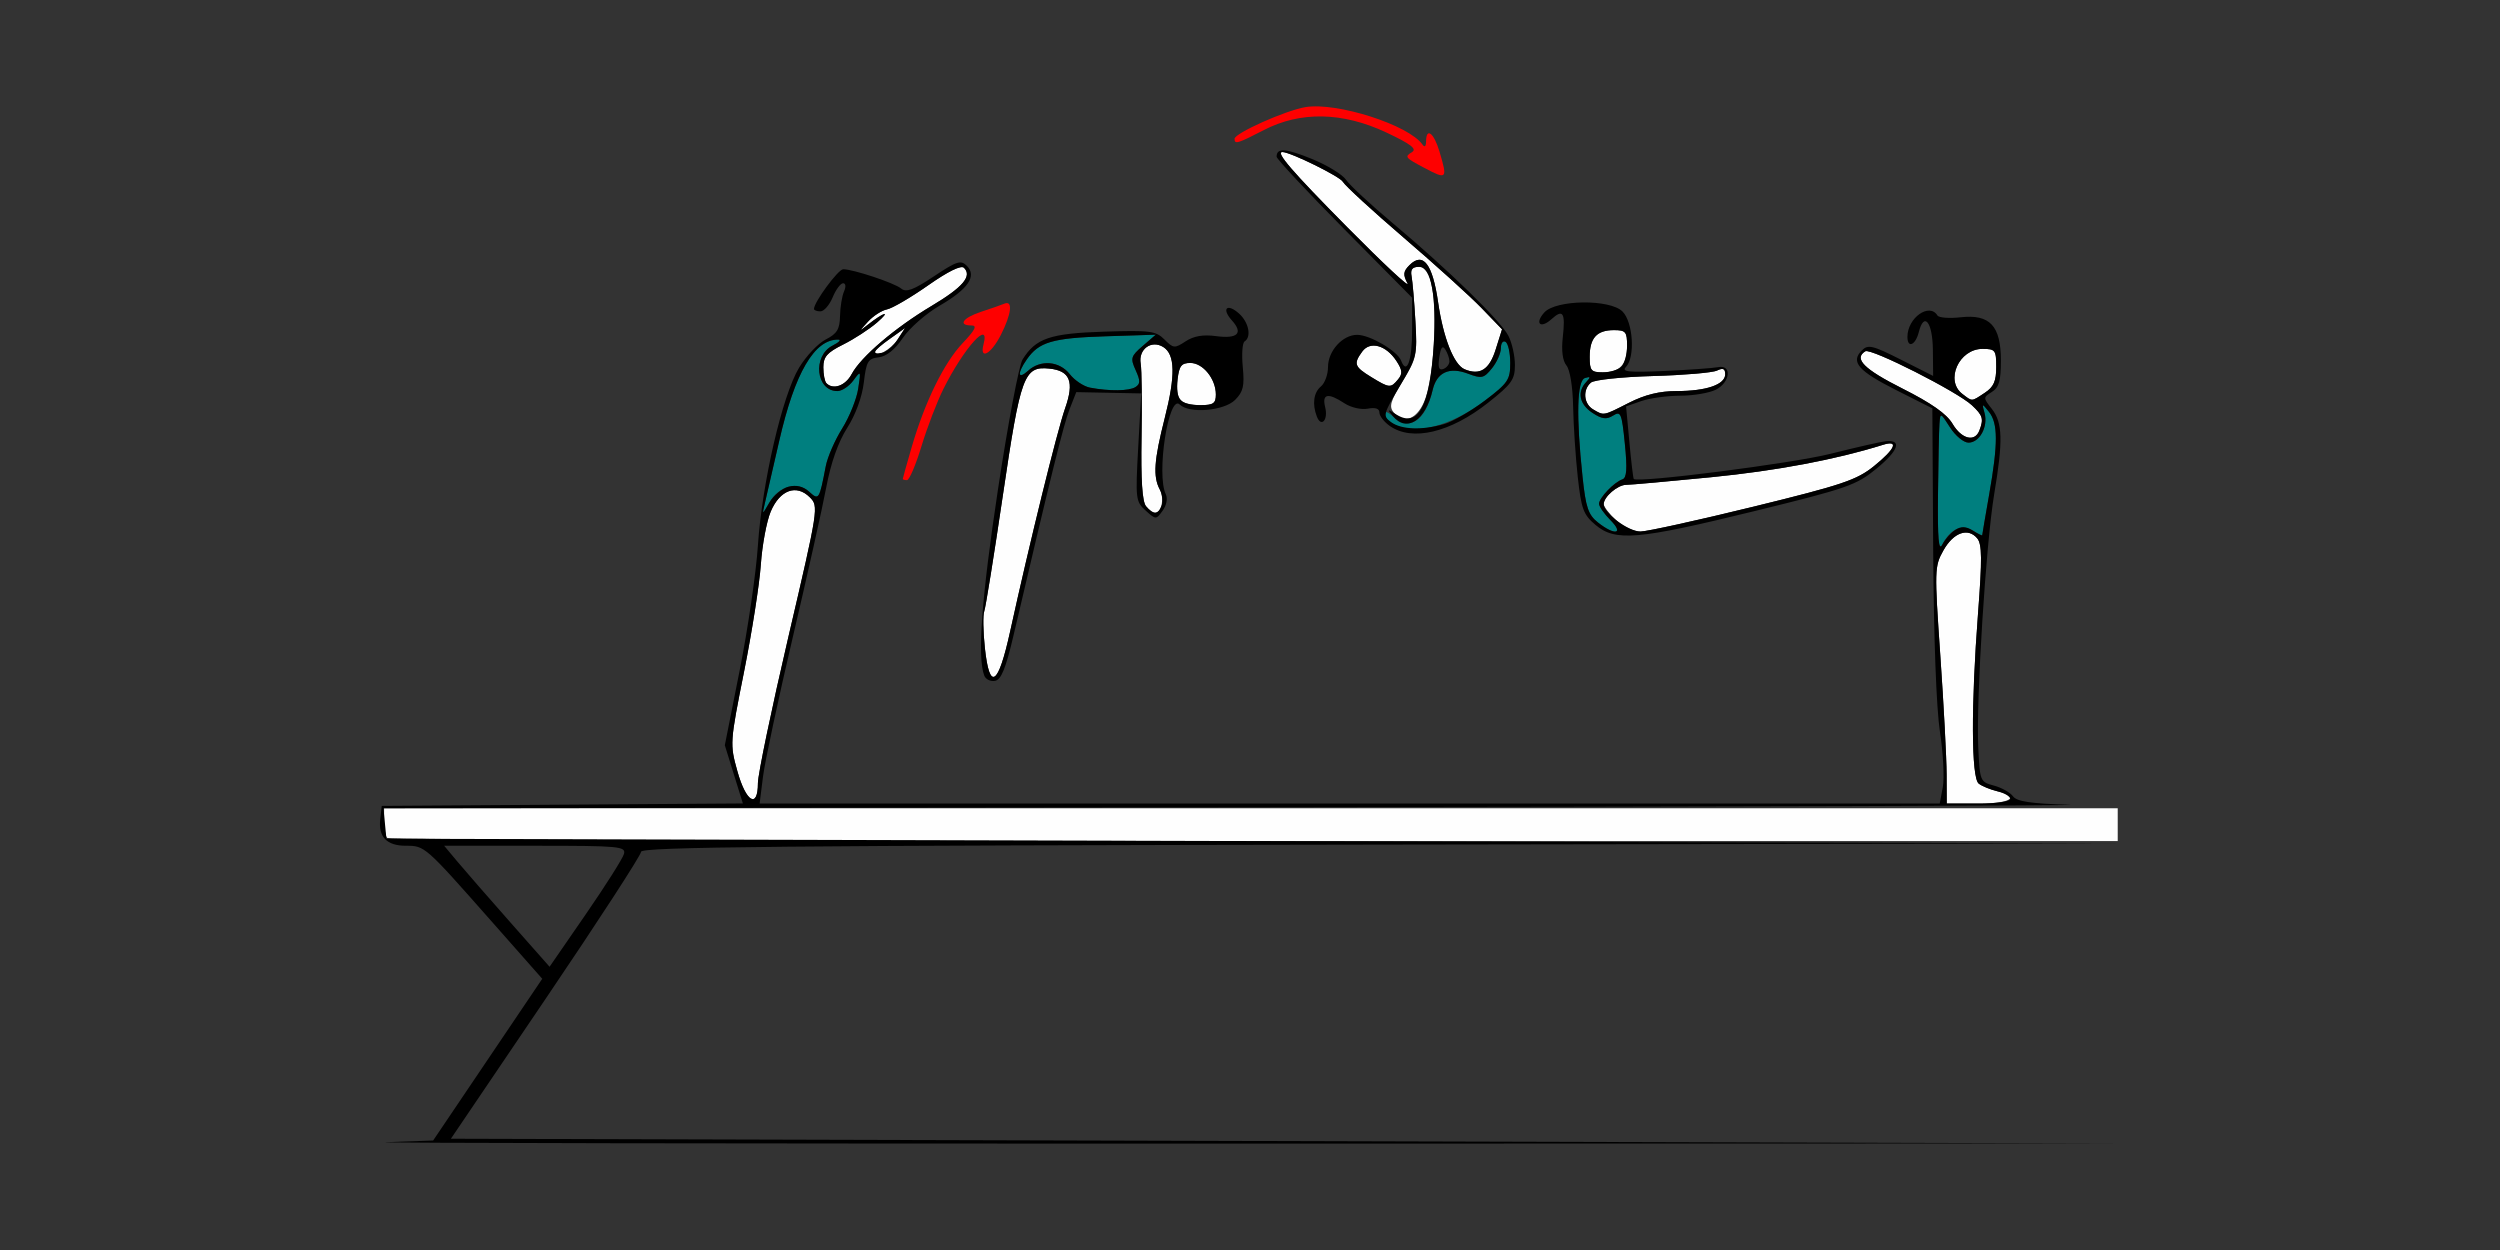 <?xml version="1.0" encoding="UTF-8" standalone="no"?>
<!-- Created with Inkscape (http://www.inkscape.org/) -->

<svg
   xmlns:dc="http://purl.org/dc/elements/1.1/"
   xmlns:cc="http://creativecommons.org/ns#"
   xmlns:rdf="http://www.w3.org/1999/02/22-rdf-syntax-ns#"
   xmlns:svg="http://www.w3.org/2000/svg"
   xmlns="http://www.w3.org/2000/svg"
   xmlns:sodipodi="http://sodipodi.sourceforge.net/DTD/sodipodi-0.dtd"
   xmlns:inkscape="http://www.inkscape.org/namespaces/inkscape"
   id="svg3366"
   version="1.1"
   inkscape:version="0.91 r13725"
   width="500"
   height="250"
   viewBox="0 0 500 250"
   sodipodi:docname="bb850102.svg">
  <rect x="0" y="0" width="500" height="250" fill="#333333" stroke="none"/>
  <defs
     id="defs3370" />
  <sodipodi:namedview
     pagecolor="#ffffff"
     bordercolor="#666666"
     borderopacity="1"
     objecttolerance="10"
     gridtolerance="10"
     guidetolerance="10"
     inkscape:pageopacity="0"
     inkscape:pageshadow="2"
     inkscape:window-width="1722"
     inkscape:window-height="832"
     id="namedview3368"
     showgrid="false"
     inkscape:zoom="1.973357"
     inkscape:cx="120.3077"
     inkscape:cy="103.54644"
     inkscape:window-x="0"
     inkscape:window-y="0"
     inkscape:window-maximized="0"
     inkscape:current-layer="svg3366" />
  <g
     id="g3376"
     transform="translate(62.797,9.776)">
    <path
       style="fill:#fefefe"
       d="m 14.642,157.812 c -0.343,-0.344 -0.623,-1.82 -0.623,-3.281 l 0,-2.656 173.364,0 173.364,0 0,3.281 0,3.281 -172.741,0 c -95.008,0 -173.022,-0.281 -173.364,-0.625 z M 326.527,145.078 c -0.012,-3.223 -0.577,-13.875 -1.255,-23.672 -1.192,-17.21 -1.171,-17.923 0.607,-21.094 2.022,-3.605 4.934,-4.637 6.782,-2.403 0.949,1.147 0.979,4.173 0.152,14.948 -1.416,18.435 -1.36,32.908 0.131,34.086 0.643,0.508 2.325,1.2 3.738,1.539 4.71,1.129 2.667,2.455 -3.782,2.455 l -6.352,0 -0.022,-5.859 z M 84.683,144.479 c -1.522,-5.443 -1.503,-5.725 1.331,-19.922 1.582,-7.921 3.092,-17.565 3.357,-21.432 0.265,-3.867 1.15,-8.622 1.967,-10.567 1.828,-4.348 5.145,-5.564 7.832,-2.869 1.783,1.789 1.732,2.122 -4.291,27.916 -3.352,14.358 -6.095,27.521 -6.095,29.25 0,5.191 -2.369,3.819 -4.102,-2.376 z m 49.486,-24.736 c -0.345,-3.235 -0.399,-6.505 -0.118,-7.266 0.28,-0.761 1.962,-11.239 3.738,-23.283 3.523,-23.899 4.209,-25.769 9.265,-25.255 4.177,0.424 5.049,2.621 3.163,7.969 -1.572,4.458 -7.12,26.98 -10.982,44.576 -2.401,10.94 -4.128,12.051 -5.066,3.259 z M 260.417,94.264 c -1.36,-1.264 -2.473,-2.711 -2.473,-3.214 0,-1.46 2.794,-3.862 4.493,-3.862 0.855,0 8.492,-0.683 16.97,-1.519 13.05,-1.286 24.978,-3.533 34.379,-6.479 3.267,-1.024 2.493,0.806 -1.807,4.273 -3.438,2.771 -6.344,3.748 -24.065,8.09 -11.085,2.716 -21.251,4.954 -22.589,4.974 -1.338,0.02 -3.546,-0.999 -4.907,-2.263 z m -94.008,-2.792 c -0.759,-0.918 -1.042,-5.283 -0.896,-13.828 0.117,-6.868 0.039,-13.487 -0.173,-14.708 -0.499,-2.867 2.143,-4.798 4.52,-3.305 2.376,1.493 2.46,5.685 0.284,14.234 -2.138,8.399 -2.365,11.674 -0.988,14.254 0.951,1.782 0.382,4.694 -0.917,4.694 -0.396,0 -1.219,-0.603 -1.829,-1.341 z M 327.704,74.976 c -1.159,-1.969 -4.225,-4.124 -10.015,-7.041 -7.713,-3.886 -9.801,-5.984 -7.422,-7.458 1.107,-0.687 18.408,8.077 21.322,10.801 2.188,2.045 2.384,2.708 1.487,5.052 -0.911,2.383 -3.567,1.713 -5.373,-1.354 z M 215.945,72.725 c -0.979,-1.183 -0.674,-2.255 1.785,-6.263 2.794,-4.555 2.942,-5.248 2.557,-11.977 -0.225,-3.928 -0.571,-7.986 -0.768,-9.017 -0.261,-1.363 0.144,-1.875 1.484,-1.875 1.447,0 2.01,0.908 2.62,4.219 1.013,5.505 0.311,17.28 -1.313,22.031 -1.401,4.097 -4.28,5.401 -6.364,2.882 z m 39.896,-0.613 c -1.915,-1.119 -2.148,-3.956 -0.442,-5.377 0.657,-0.547 6.229,-1.134 12.383,-1.305 6.154,-0.171 11.925,-0.664 12.825,-1.096 1.209,-0.58 1.636,-0.386 1.636,0.745 0,2.061 -3.753,3.358 -9.716,3.358 -3.396,0 -6.346,0.725 -9.519,2.34 -5.225,2.659 -4.98,2.613 -7.168,1.335 z M 173.272,70.313 c -0.514,-0.515 -0.762,-2.414 -0.552,-4.219 0.315,-2.704 0.766,-3.282 2.563,-3.282 2.514,0 5.091,3.191 5.091,6.302 0,1.791 -0.498,2.135 -3.084,2.135 -1.696,0 -3.504,-0.422 -4.018,-0.937 z M 329.673,69.007 C 326.156,66.329 328.984,60 333.698,60 c 2.573,0 2.751,0.236 2.751,3.642 0,2.837 -0.509,3.977 -2.304,5.156 -2.718,1.787 -2.419,1.773 -4.472,0.209 z M 102.492,66.875 c -0.343,-0.344 -0.623,-1.783 -0.623,-3.198 0,-2.091 0.744,-2.943 3.972,-4.552 2.185,-1.089 5.234,-3.071 6.776,-4.405 2.886,-2.497 1.462,-2.142 -1.869,0.466 -1.789,1.4 -1.787,1.373 0.043,-0.628 1.052,-1.15 2.764,-2.256 3.804,-2.457 1.041,-0.201 4.732,-2.357 8.202,-4.79 4.034,-2.829 6.634,-4.1 7.208,-3.524 1.665,1.67 -0.22,3.886 -6.483,7.621 -7.33,4.372 -14.143,10.184 -15.985,13.636 -1.239,2.323 -3.674,3.207 -5.045,1.832 z M 211.449,65.635 c -3.384,-2.069 -3.587,-2.648 -1.798,-5.102 1.577,-2.163 4.77,-1.282 6.84,1.887 1.197,1.833 1.261,2.551 0.328,3.679 -1.48,1.789 -1.723,1.768 -5.37,-0.463 z m 18.672,-1.558 c -2.133,-0.892 -4.268,-6.285 -5.288,-13.358 -1.116,-7.74 -3.011,-10.198 -5.747,-7.454 -1.241,1.245 -1.31,1.891 -0.388,3.619 0.617,1.157 -4.809,-3.896 -12.058,-11.228 -11.108,-11.236 -14.398,-15.054 -12.947,-15.027 1.628,0.03 11.485,4.882 12.078,5.945 0.437,0.784 5.942,5.84 12.232,11.235 6.29,5.395 13.276,11.715 15.523,14.043 l 4.086,4.234 -1.283,4.066 c -1.267,4.016 -3.148,5.205 -6.209,3.925 z m 25.02,-2.484 c 0,-3.784 1.419,-5.344 4.86,-5.344 2.337,0 2.617,0.33 2.617,3.094 0,3.784 -1.419,5.344 -4.86,5.344 -2.337,0 -2.617,-0.33 -2.617,-3.094 z M 112.15,60.601 c 0,-0.261 1.367,-1.443 3.037,-2.627 l 3.037,-2.154 -1.514,2.324 c -1.321,2.029 -4.561,3.774 -4.561,2.457 z"
       id="path3386"
       inkscape:connector-curvature="0" />
    <path
       style="fill:#007f7f"
       d="m 324.8,89.211 c 0.066,-6.527 0.198,-12.922 0.293,-14.211 0.17,-2.313 0.198,-2.304 2.118,0.703 1.07,1.676 2.73,3.047 3.69,3.047 2.214,0 3.955,-3.192 3.216,-5.895 -0.553,-2.02 -0.529,-2.026 0.883,-0.254 1.817,2.28 1.829,6.324 0.048,16.461 -0.77,4.383 -1.4,8.078 -1.401,8.211 -7e-4,0.133 -0.844,-0.286 -1.874,-0.931 -2.186,-1.369 -4.551,-0.285 -6.115,2.804 -0.726,1.433 -0.947,-1.132 -0.858,-9.936 z m -67.991,5.52 c -1.956,-1.544 -2.444,-2.983 -3.097,-9.141 -1.294,-12.201 -1.118,-19.266 0.494,-19.765 1.131,-0.35 1.177,-0.194 0.234,0.808 -1.865,1.983 -1.362,4.447 1.26,6.17 1.895,1.246 2.799,1.364 4.116,0.539 1.549,-0.971 1.742,-0.508 2.359,5.653 0.502,5.019 0.378,6.808 -0.494,7.1 -1.644,0.55 -4.671,3.715 -4.671,4.886 0,0.539 1.032,2.016 2.294,3.281 2.761,2.77 0.871,3.125 -2.494,0.469 z M 90.161,90.938 c 0.302,-1.289 1.614,-6.984 2.915,-12.656 3.1,-13.51 7.007,-20.196 11.769,-20.142 0.676,0.008 0.178,0.545 -1.107,1.194 -4.079,2.06 -3.356,9.105 0.935,9.105 0.902,0 2.339,-0.949 3.193,-2.109 1.519,-2.065 1.54,-2.03 0.977,1.641 -0.316,2.062 -1.762,5.648 -3.213,7.969 -1.451,2.32 -2.922,5.695 -3.269,7.5 -1.306,6.788 -1.378,6.897 -3.343,5.114 -2.349,-2.132 -6.03,-1.128 -7.927,2.164 -1.455,2.524 -1.47,2.528 -0.93,0.222 z M 215.654,74.925 c -0.9,-0.526 -1.636,-1.422 -1.636,-1.992 0,-0.57 0.769,-0.338 1.709,0.515 3.384,3.072 6.568,0.997 8.004,-5.218 0.818,-3.538 3.311,-4.693 7.066,-3.274 2.744,1.037 3.168,0.942 4.798,-1.075 0.983,-1.217 1.788,-3.035 1.788,-4.04 0,-1.005 0.421,-1.566 0.935,-1.247 0.514,0.319 0.935,2.228 0.935,4.244 0,3.336 -0.452,4.006 -5.04,7.481 -6.942,5.258 -14.312,7.087 -18.558,4.606 z m -60.448,-7.171 c -1.249,-0.236 -3.067,-1.444 -4.04,-2.685 -2.076,-2.648 -5.845,-2.966 -8.336,-0.705 -2.087,1.895 -2.239,0.562 -0.259,-2.273 2.424,-3.472 5.128,-4.267 15.674,-4.607 l 10.118,-0.327 -2.606,2.249 c -2.395,2.067 -2.51,2.46 -1.424,4.852 0.961,2.115 0.955,2.748 -0.034,3.377 -1.265,0.805 -5.186,0.856 -9.094,0.119 z"
       id="path3382"
       inkscape:connector-curvature="0" />
    <path
       style="fill:#fe0000"
       d="m 117.757,86.013 c 0,-0.131 0.798,-2.978 1.773,-6.328 2.648,-9.098 6.479,-16.914 10.222,-20.856 2.493,-2.626 2.935,-3.516 1.746,-3.516 -2.792,0 -1.711,-1.539 1.913,-2.725 1.928,-0.631 4.03,-1.365 4.673,-1.633 1.74,-0.724 1.42,2.063 -0.72,6.27 -1.964,3.862 -4.301,5.107 -3.449,1.838 1.33,-5.101 -3.956,0.786 -8.019,8.93 -1.293,2.591 -3.273,7.759 -4.401,11.484 -1.128,3.725 -2.43,6.773 -2.894,6.773 -0.464,0 -0.844,-0.107 -0.844,-0.237 z m 104.206,-62.268 c -3.779,-2.011 -3.888,-2.158 -2.333,-3.122 1.004,-0.623 -0.321,-1.624 -5.167,-3.903 -8.733,-4.107 -17.151,-4.276 -24.478,-0.49 -5.293,2.735 -5.872,2.908 -5.872,1.754 0,-1.113 10.166,-5.661 14.157,-6.333 6.271,-1.057 20.723,3.573 23.446,7.511 0.409,0.592 0.692,0.33 0.701,-0.648 0.025,-2.891 1.553,-1.756 2.67,1.984 1.666,5.58 1.529,5.722 -3.123,3.246 z"
       id="path3380"
       inkscape:connector-curvature="0" />
    <path
       style="fill:#000000"
       d="m 14.486,218.652 9.346,-0.328 10.91,-16.171 10.91,-16.171 -10.293,-11.662 C 22.19,159.397 22.165,159.375 18.378,159.375 c -3.834,0 -5.535,-1.769 -5.128,-5.334 l 0.301,-2.635 36.114,-0.245 36.114,-0.245 -1.806,-5.821 -1.806,-5.821 2.981,-15.027 c 1.64,-8.265 3.274,-19.457 3.632,-24.871 0.829,-12.534 4.888,-30.07 8.246,-35.625 1.403,-2.32 3.802,-4.857 5.332,-5.636 2.256,-1.15 2.795,-2.036 2.85,-4.688 0.037,-1.798 0.398,-4.008 0.801,-4.911 0.424,-0.95 0.345,-1.641 -0.188,-1.641 -0.507,0 -1.444,1.266 -2.083,2.812 -0.639,1.547 -1.741,2.812 -2.45,2.812 -0.709,0 -1.288,-0.219 -1.288,-0.487 0,-1.364 4.854,-7.949 5.853,-7.94 2.04,0.018 10.255,2.756 11.581,3.86 0.998,0.831 2.443,0.294 6.525,-2.425 4.621,-3.078 5.406,-3.328 6.621,-2.109 2.048,2.055 0.251,4.662 -5.516,8.002 -2.677,1.55 -5.959,4.436 -7.293,6.413 -1.578,2.338 -3.267,3.693 -4.834,3.878 -2.144,0.253 -2.469,0.804 -2.967,5.024 -0.34,2.883 -1.643,6.444 -3.327,9.09 -1.796,2.824 -3.263,6.983 -4.18,11.851 -0.777,4.125 -3.791,17.625 -6.697,30 -2.906,12.375 -5.589,24.926 -5.961,27.891 l -0.677,5.391 118.01,0 118.01,0 0.616,-3.292 c 0.339,-1.81 0.082,-6.768 -0.569,-11.016 -0.725,-4.729 -1.25,-18.776 -1.353,-36.228 l -0.168,-28.505 -7.206,-3.637 c -7.628,-3.85 -9.192,-5.648 -6.909,-7.939 1.249,-1.253 2.114,-1.05 7.838,1.84 l 6.434,3.249 -0.052,-5.222 c -0.055,-5.552 -1.775,-7.708 -2.819,-3.535 -0.658,2.631 -2.27,3.301 -2.27,0.942 0,-3.791 4.381,-6.907 6.005,-4.271 0.279,0.453 2.358,0.615 4.619,0.359 5.868,-0.664 8.068,1.696 8.068,8.653 0,4.063 -0.379,5.385 -1.796,6.273 -1.772,1.11 -1.772,1.156 0,3.416 2.15,2.742 2.247,6.343 0.456,17.038 -1.652,9.866 -3.627,41.166 -3.189,50.561 0.319,6.846 0.373,6.98 3.127,7.716 1.541,0.412 3.259,1.375 3.817,2.141 0.763,1.047 3.538,1.467 11.216,1.695 5.611,0.167 -67.944,0.393 -163.456,0.502 l -173.657,0.199 0.293,3.047 0.293,3.047 173.364,0.472 173.364,0.472 -147.897,0.231 c -119.745,0.187 -147.897,0.46 -147.897,1.436 0,0.663 -8.558,13.846 -19.018,29.297 l -19.018,28.092 166.915,0.473 166.915,0.473 -178.037,0.033 c -97.921,0.018 -173.832,-0.115 -168.692,-0.295 z m 47.509,-57.636 c 0.415,-1.522 -0.872,-1.641 -17.758,-1.641 l -18.205,0 2.638,3.154 c 1.451,1.734 6.195,7.18 10.542,12.1 l 7.904,8.947 7.215,-10.46 c 3.968,-5.753 7.417,-11.198 7.663,-12.1 z M 339.252,150.018 c 0,-0.506 -1.157,-1.197 -2.57,-1.536 -1.414,-0.339 -3.096,-1.031 -3.738,-1.539 -1.491,-1.178 -1.546,-15.651 -0.131,-34.086 0.827,-10.775 0.797,-13.802 -0.152,-14.948 -1.848,-2.234 -4.76,-1.202 -6.782,2.403 -1.778,3.17 -1.799,3.883 -0.607,21.094 0.678,9.797 1.243,20.449 1.255,23.672 l 0.022,5.859 6.352,0 c 3.529,0 6.352,-0.409 6.352,-0.92 z M 88.785,146.855 c 0,-1.73 2.743,-14.892 6.095,-29.25 6.022,-25.794 6.074,-26.127 4.291,-27.916 -2.686,-2.695 -6.004,-1.48 -7.832,2.869 -0.818,1.945 -1.703,6.7 -1.967,10.567 -0.265,3.867 -1.775,13.512 -3.357,21.432 -2.835,14.197 -2.854,14.479 -1.331,19.922 1.733,6.195 4.102,7.567 4.102,2.376 z M 328.268,96.193 c 1.203,-0.754 2.125,-0.714 3.505,0.15 1.03,0.645 1.873,1.064 1.874,0.931 7e-4,-0.133 0.631,-3.828 1.401,-8.211 1.78,-10.137 1.768,-14.182 -0.048,-16.461 -1.412,-1.772 -1.435,-1.765 -0.883,0.254 0.74,2.703 -1.001,5.895 -3.216,5.895 -0.959,0 -2.62,-1.371 -3.69,-3.047 -1.92,-3.007 -1.947,-3.016 -2.118,-0.703 -0.095,1.289 -0.227,7.684 -0.293,14.211 -0.089,8.804 0.132,11.369 0.858,9.936 0.538,-1.062 1.712,-2.391 2.61,-2.954 z M 94.921,87.557 c 1.564,-0.394 2.935,-0.061 4.097,0.994 1.965,1.784 2.036,1.675 3.343,-5.114 0.347,-1.805 1.818,-5.18 3.269,-7.5 1.451,-2.32 2.896,-5.906 3.213,-7.969 0.563,-3.671 0.542,-3.705 -0.977,-1.641 -0.854,1.16 -2.29,2.109 -3.193,2.109 -4.291,0 -5.014,-7.045 -0.935,-9.105 1.285,-0.649 1.783,-1.186 1.107,-1.194 -4.762,-0.054 -8.669,6.633 -11.769,20.142 -1.302,5.672 -2.613,11.367 -2.915,12.656 -0.54,2.305 -0.524,2.301 0.93,-0.222 0.814,-1.411 2.537,-2.833 3.83,-3.158 z M 333.078,76.33 c 0.896,-2.343 0.701,-3.006 -1.487,-5.052 -2.915,-2.724 -20.215,-11.488 -21.322,-10.801 -2.379,1.475 -0.291,3.573 7.422,7.458 5.79,2.917 8.855,5.072 10.015,7.041 1.806,3.068 4.462,3.737 5.373,1.354 z m 1.067,-7.531 c 1.794,-1.179 2.304,-2.32 2.304,-5.156 0,-3.406 -0.178,-3.642 -2.751,-3.642 -4.714,0 -7.542,6.329 -4.025,9.007 2.053,1.564 1.754,1.578 4.472,-0.209 z m -226.608,-3.755 c 1.842,-3.452 8.655,-9.265 15.985,-13.636 6.263,-3.735 8.148,-5.951 6.483,-7.621 -0.574,-0.576 -3.174,0.695 -7.208,3.524 -3.47,2.434 -7.161,4.589 -8.202,4.79 -1.041,0.201 -2.753,1.307 -3.804,2.457 -1.83,2.002 -1.832,2.029 -0.043,0.628 3.331,-2.608 4.755,-2.963 1.869,-0.466 -1.542,1.334 -4.591,3.316 -6.776,4.405 -3.228,1.609 -3.972,2.461 -3.972,4.552 0,1.415 0.28,2.854 0.623,3.198 1.371,1.375 3.805,0.491 5.045,-1.832 z m 9.174,-6.899 1.514,-2.324 -3.037,2.154 c -3.353,2.378 -3.83,3.259 -1.514,2.798 0.838,-0.167 2.205,-1.349 3.037,-2.627 z m 17.344,67.2 c -1.414,-3.696 -0.544,-15.518 2.739,-37.219 1.989,-13.148 4.203,-24.85 4.92,-26.003 2.64,-4.247 5.485,-5.22 16.285,-5.568 9.248,-0.298 10.378,-0.152 12.095,1.571 1.788,1.793 2.027,1.814 4.238,0.36 1.617,-1.063 3.495,-1.385 6.062,-1.04 4.337,0.584 5.51,-0.568 3.193,-3.136 -2.169,-2.404 -0.952,-3.531 1.455,-1.347 1.928,1.75 2.493,4.668 1.075,5.547 -0.44,0.273 -0.602,2.569 -0.359,5.103 0.364,3.805 0.097,4.952 -1.536,6.591 -2.199,2.206 -9.208,2.793 -11.068,0.927 -2.217,-2.224 -4.734,13.995 -2.787,17.959 0.405,0.825 0.136,2.213 -0.634,3.269 -1.328,1.821 -1.354,1.821 -3.41,-0.027 -1.984,-1.784 -2.047,-2.316 -1.477,-12.644 l 0.595,-10.781 -6.492,-0.129 -6.492,-0.129 -1.34,3.41 c -1.184,3.013 -3.728,13.281 -11.181,45.125 -1.573,6.722 -2.485,8.978 -3.722,9.21 -0.901,0.169 -1.872,-0.303 -2.157,-1.049 z m 5.181,-8.86 c 3.861,-17.596 9.41,-40.118 10.982,-44.576 1.885,-5.348 1.013,-7.546 -3.163,-7.969 -5.057,-0.513 -5.743,1.357 -9.265,25.255 -1.775,12.045 -3.457,22.522 -3.738,23.283 -0.28,0.761 -0.227,4.031 0.118,7.266 0.939,8.792 2.665,7.682 5.066,-3.259 z m 30.287,-25.146 c 0.31,-0.811 0.145,-2.26 -0.367,-3.22 -1.377,-2.58 -1.15,-5.854 0.988,-14.254 2.176,-8.549 2.092,-12.742 -0.284,-14.234 -2.377,-1.493 -5.019,0.438 -4.52,3.305 0.213,1.222 0.291,7.84 0.173,14.708 -0.146,8.545 0.137,12.911 0.896,13.828 1.439,1.739 2.413,1.697 3.114,-0.133 z m 10.851,-22.223 c 0,-3.112 -2.577,-6.302 -5.091,-6.302 -1.797,0 -2.248,0.578 -2.563,3.282 -0.466,4.006 0.552,5.156 4.57,5.156 2.586,0 3.084,-0.345 3.084,-2.135 z m -16.074,-1.48 c 0.988,-0.629 0.994,-1.262 0.034,-3.377 -1.087,-2.392 -0.971,-2.785 1.424,-4.852 l 2.606,-2.249 -10.118,0.327 c -10.546,0.34 -13.25,1.135 -15.674,4.607 -1.98,2.835 -1.828,4.168 0.259,2.273 2.491,-2.261 6.26,-1.943 8.336,0.705 0.973,1.241 2.791,2.449 4.04,2.685 3.908,0.737 7.829,0.686 9.094,-0.119 z m 91.986,27.556 c -2.41,-2.035 -2.83,-3.176 -3.534,-9.609 -0.439,-4.015 -0.855,-10.34 -0.925,-14.054 -0.074,-3.956 -0.626,-7.357 -1.332,-8.211 -0.77,-0.931 -1.036,-2.964 -0.736,-5.631 0.555,-4.94 0.059,-5.737 -2.26,-3.631 -2.208,2.005 -3.421,0.864 -1.429,-1.344 2.317,-2.569 13.131,-2.699 15.634,-0.188 2.136,2.142 2.566,9.184 0.678,11.102 -0.942,0.957 0.552,1.11 7.71,0.791 4.883,-0.218 9.72,-0.562 10.748,-0.765 2.796,-0.552 2.424,3.044 -0.467,4.511 -1.285,0.652 -4.482,1.192 -7.104,1.2 -2.622,0.008 -6.136,0.492 -7.808,1.077 l -3.041,1.063 0.659,7.14 c 0.362,3.927 0.757,7.245 0.876,7.373 0.787,0.847 31.681,-3.102 39.315,-5.024 5.14,-1.295 10.144,-2.434 11.12,-2.532 3.277,-0.328 2.528,1.861 -1.878,5.482 -4.055,3.333 -5.837,3.953 -24.564,8.541 -23.271,5.701 -27.672,6.078 -31.663,2.709 z m 3.017,-0.93 c -1.262,-1.266 -2.294,-2.742 -2.294,-3.281 0,-1.17 3.026,-4.336 4.671,-4.886 0.872,-0.292 0.997,-2.081 0.494,-7.1 -0.617,-6.161 -0.81,-6.624 -2.359,-5.653 -1.317,0.825 -2.22,0.707 -4.116,-0.539 -2.622,-1.723 -3.125,-4.187 -1.26,-6.17 0.943,-1.003 0.898,-1.158 -0.234,-0.808 -1.612,0.499 -1.788,7.564 -0.494,19.765 0.653,6.158 1.141,7.597 3.097,9.141 3.366,2.656 5.255,2.3 2.494,-0.469 z m 28.609,-2.708 c 17.721,-4.342 20.628,-5.319 24.065,-8.09 4.3,-3.467 5.074,-5.297 1.807,-4.273 -9.401,2.945 -21.329,5.193 -34.379,6.479 -8.478,0.835 -16.115,1.519 -16.97,1.519 -1.699,0 -4.493,2.401 -4.493,3.862 0,1.806 4.994,5.513 7.379,5.478 1.339,-0.02 11.504,-2.258 22.589,-4.974 z M 263.009,70.777 c 3.173,-1.615 6.123,-2.34 9.519,-2.34 5.963,0 9.716,-1.297 9.716,-3.358 0,-1.131 -0.426,-1.325 -1.636,-0.745 -0.9,0.432 -6.671,0.925 -12.825,1.096 -6.154,0.171 -11.727,0.758 -12.383,1.305 -1.707,1.421 -1.474,4.258 0.442,5.377 2.188,1.278 1.943,1.324 7.168,-1.335 z M 261.495,63.562 c 0.617,-0.619 1.121,-2.517 1.121,-4.219 0,-2.763 -0.279,-3.094 -2.617,-3.094 -3.441,0 -4.86,1.56 -4.86,5.344 0,2.763 0.279,3.094 2.617,3.094 1.439,0 3.121,-0.506 3.738,-1.125 z m -46.334,11.853 c -1.142,-0.803 -2.077,-2.01 -2.077,-2.682 0,-0.799 -0.81,-1.068 -2.335,-0.775 -1.291,0.248 -3.365,-0.229 -4.64,-1.068 -3.311,-2.177 -4.547,-1.93 -3.871,0.771 0.641,2.564 -0.793,4.151 -1.673,1.85 -0.953,-2.491 -0.633,-4.788 0.837,-6.012 0.771,-0.642 1.402,-2.381 1.402,-3.865 0,-3.225 2.922,-6.449 5.841,-6.444 2.551,0.004 8.037,3.226 8.774,5.153 1.146,2.994 2.207,0.056 2.207,-6.109 l 0,-6.467 -13.551,-13.69 c -7.453,-7.529 -13.551,-14.061 -13.551,-14.516 0,-1.81 1.801,-1.693 7.087,0.459 3.041,1.238 6.103,3.113 6.805,4.167 0.701,1.054 4.907,4.96 9.346,8.68 11.091,9.296 21.539,19.469 23.114,22.507 0.722,1.392 1.312,4.023 1.312,5.846 0,2.917 -0.643,3.822 -5.374,7.558 -7.571,5.98 -15.184,7.776 -19.652,4.636 z m 10.88,-0.379 c 1.722,-0.496 5.4,-2.619 8.171,-4.718 4.588,-3.475 5.04,-4.145 5.04,-7.481 0,-2.015 -0.421,-3.925 -0.935,-4.244 -0.514,-0.319 -0.935,0.243 -0.935,1.247 0,1.005 -0.804,2.822 -1.788,4.04 -1.629,2.017 -2.054,2.112 -4.798,1.075 -3.755,-1.419 -6.248,-0.263 -7.066,3.274 -1.415,6.123 -5.182,8.589 -7.963,5.213 -1.166,-1.415 -1.102,-1.444 0.696,-0.321 4.401,2.749 6.728,-1.616 7.498,-14.06 0.593,-9.58 -0.534,-15.469 -2.961,-15.469 -1.34,0 -1.745,0.512 -1.484,1.875 0.198,1.031 0.543,5.065 0.767,8.963 0.393,6.845 0.287,7.291 -3.108,13.007 -3.372,5.678 -3.443,5.971 -1.756,7.209 2.056,1.508 6.203,1.66 10.62,0.389 z m -9.223,-8.938 c 0.933,-1.128 0.869,-1.846 -0.328,-3.679 -2.07,-3.168 -5.263,-4.049 -6.84,-1.887 -1.789,2.455 -1.586,3.033 1.798,5.102 3.647,2.231 3.89,2.252 5.37,0.463 z m 10.27,-3.621 c -0.007,-0.589 -0.374,-1.642 -0.815,-2.338 -0.57,-0.903 -0.918,-0.46 -1.211,1.543 -0.3,2.047 -0.078,2.682 0.815,2.338 0.674,-0.26 1.219,-0.954 1.211,-1.543 z m 9.241,-2.326 1.283,-4.066 -4.086,-4.234 c -2.247,-2.329 -9.233,-8.648 -15.523,-14.043 -6.29,-5.395 -11.795,-10.451 -12.232,-11.235 -0.593,-1.063 -10.45,-5.915 -12.078,-5.945 -1.451,-0.027 1.839,3.791 12.947,15.027 7.249,7.333 12.676,12.386 12.058,11.228 -0.922,-1.728 -0.853,-2.374 0.388,-3.619 2.736,-2.744 4.631,-0.286 5.747,7.454 1.02,7.073 3.155,12.466 5.288,13.358 3.061,1.28 4.942,0.091 6.209,-3.925 z"
       id="path3378"
       inkscape:connector-curvature="0" />
  </g>
</svg>
